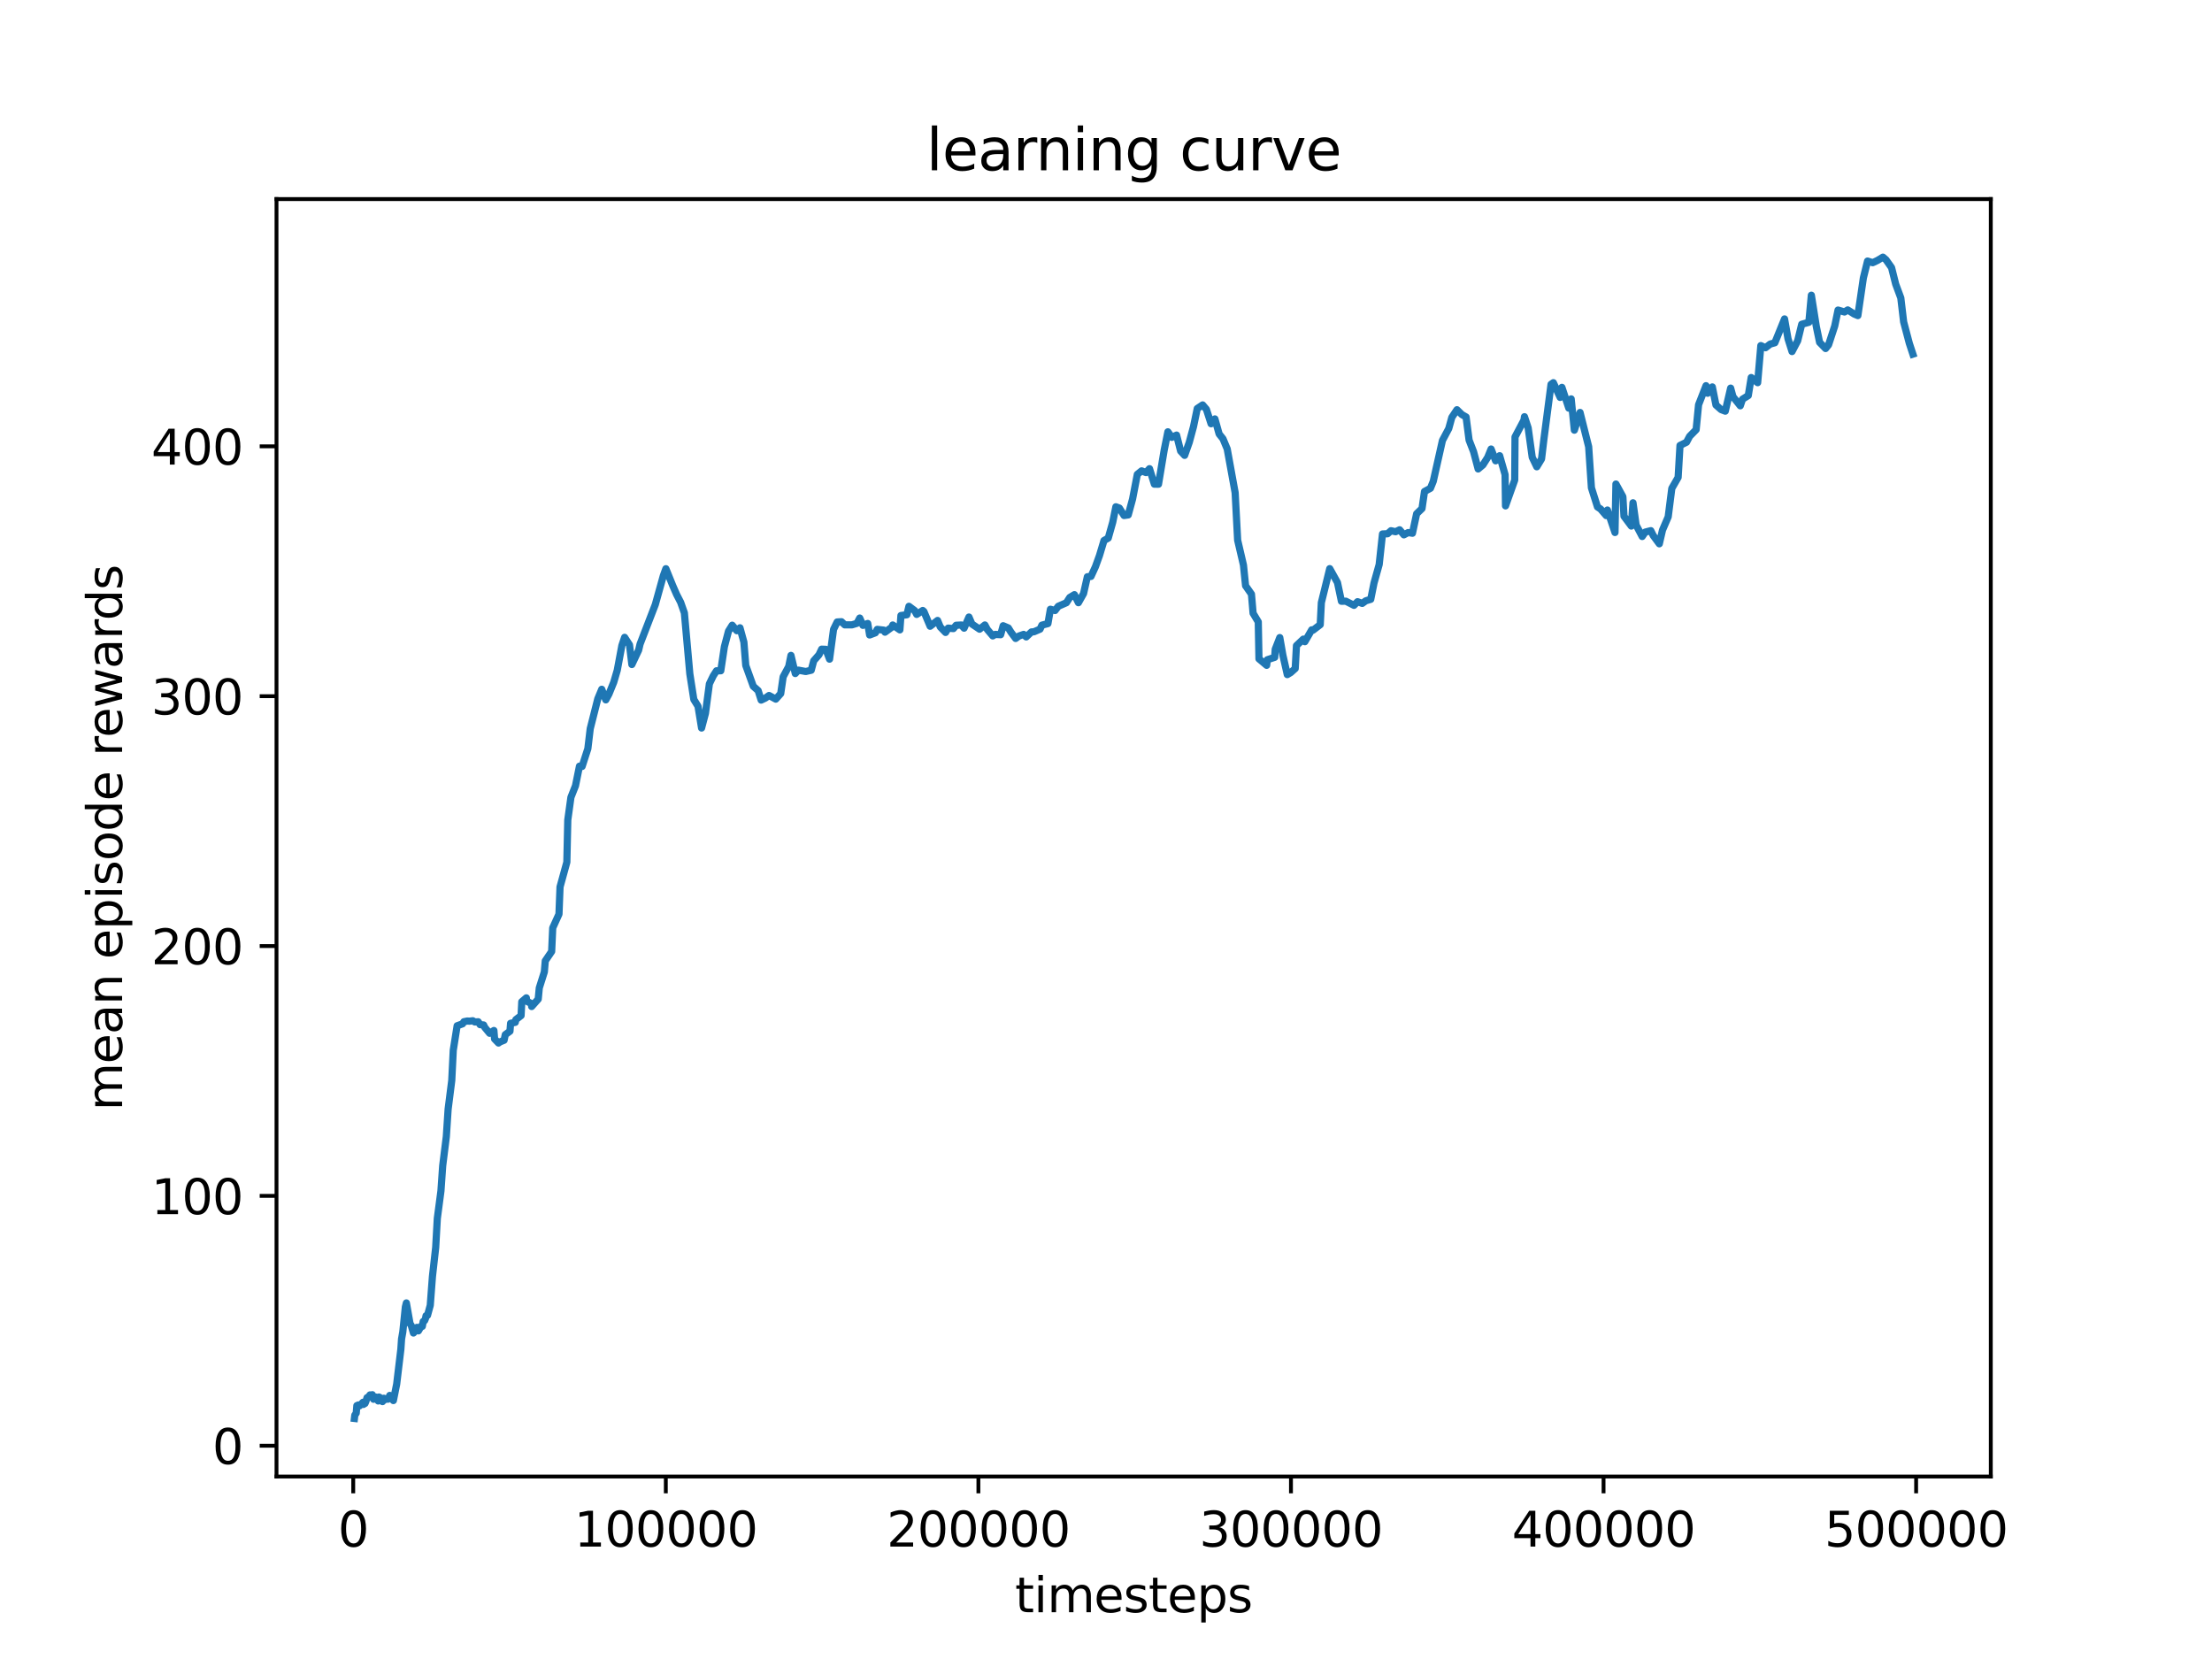 <?xml version="1.0" encoding="utf-8" standalone="no"?>
<!DOCTYPE svg PUBLIC "-//W3C//DTD SVG 1.1//EN"
  "http://www.w3.org/Graphics/SVG/1.1/DTD/svg11.dtd">
<svg xmlns:xlink="http://www.w3.org/1999/xlink" width="460.8pt" height="345.6pt" viewBox="0 0 460.8 345.6" xmlns="http://www.w3.org/2000/svg" version="1.1">
 <defs>
  <style type="text/css">*{stroke-linejoin: round; stroke-linecap: butt}</style>
 </defs>
 <g id="figure_1">
  <g id="patch_1">
   <path d="M 0 345.6 
L 460.8 345.6 
L 460.8 0 
L 0 0 
z
" style="fill: #ffffff"/>
  </g>
  <g id="axes_1">
   <g id="patch_2">
    <path d="M 57.6 307.584 
L 414.72 307.584 
L 414.72 41.472 
L 57.6 41.472 
z
" style="fill: #ffffff"/>
   </g>
   <g id="matplotlib.axis_1">
    <g id="xtick_1">
     <g id="line2d_1">
      <defs>
       <path id="m7324c3ac2c" d="M 0 0 
L 0 3.5 
" style="stroke: #000000; stroke-width: 0.8"/>
      </defs>
      <g>
       <use xlink:href="#m7324c3ac2c" x="73.585" y="307.584" style="stroke: #000000; stroke-width: 0.8"/>
      </g>
     </g>
     <g id="text_1">
      <!-- 0 -->
      <g transform="translate(70.404 322.182) scale(0.1 -0.1)">
       <defs>
        <path id="DejaVuSans-30" d="M 2034 4250 
Q 1547 4250 1301 3770 
Q 1056 3291 1056 2328 
Q 1056 1369 1301 889 
Q 1547 409 2034 409 
Q 2525 409 2770 889 
Q 3016 1369 3016 2328 
Q 3016 3291 2770 3770 
Q 2525 4250 2034 4250 
z
M 2034 4750 
Q 2819 4750 3233 4129 
Q 3647 3509 3647 2328 
Q 3647 1150 3233 529 
Q 2819 -91 2034 -91 
Q 1250 -91 836 529 
Q 422 1150 422 2328 
Q 422 3509 836 4129 
Q 1250 4750 2034 4750 
z
" transform="scale(0.016)"/>
       </defs>
       <use xlink:href="#DejaVuSans-30"/>
      </g>
     </g>
    </g>
    <g id="xtick_2">
     <g id="line2d_2">
      <g>
       <use xlink:href="#m7324c3ac2c" x="138.701" y="307.584" style="stroke: #000000; stroke-width: 0.8"/>
      </g>
     </g>
     <g id="text_2">
      <!-- 100000 -->
      <g transform="translate(119.614 322.182) scale(0.1 -0.1)">
       <defs>
        <path id="DejaVuSans-31" d="M 794 531 
L 1825 531 
L 1825 4091 
L 703 3866 
L 703 4441 
L 1819 4666 
L 2450 4666 
L 2450 531 
L 3481 531 
L 3481 0 
L 794 0 
L 794 531 
z
" transform="scale(0.016)"/>
       </defs>
       <use xlink:href="#DejaVuSans-31"/>
       <use xlink:href="#DejaVuSans-30" x="63.623"/>
       <use xlink:href="#DejaVuSans-30" x="127.246"/>
       <use xlink:href="#DejaVuSans-30" x="190.869"/>
       <use xlink:href="#DejaVuSans-30" x="254.492"/>
       <use xlink:href="#DejaVuSans-30" x="318.115"/>
      </g>
     </g>
    </g>
    <g id="xtick_3">
     <g id="line2d_3">
      <g>
       <use xlink:href="#m7324c3ac2c" x="203.817" y="307.584" style="stroke: #000000; stroke-width: 0.8"/>
      </g>
     </g>
     <g id="text_3">
      <!-- 200000 -->
      <g transform="translate(184.729 322.182) scale(0.1 -0.1)">
       <defs>
        <path id="DejaVuSans-32" d="M 1228 531 
L 3431 531 
L 3431 0 
L 469 0 
L 469 531 
Q 828 903 1448 1529 
Q 2069 2156 2228 2338 
Q 2531 2678 2651 2914 
Q 2772 3150 2772 3378 
Q 2772 3750 2511 3984 
Q 2250 4219 1831 4219 
Q 1534 4219 1204 4116 
Q 875 4013 500 3803 
L 500 4441 
Q 881 4594 1212 4672 
Q 1544 4750 1819 4750 
Q 2544 4750 2975 4387 
Q 3406 4025 3406 3419 
Q 3406 3131 3298 2873 
Q 3191 2616 2906 2266 
Q 2828 2175 2409 1742 
Q 1991 1309 1228 531 
z
" transform="scale(0.016)"/>
       </defs>
       <use xlink:href="#DejaVuSans-32"/>
       <use xlink:href="#DejaVuSans-30" x="63.623"/>
       <use xlink:href="#DejaVuSans-30" x="127.246"/>
       <use xlink:href="#DejaVuSans-30" x="190.869"/>
       <use xlink:href="#DejaVuSans-30" x="254.492"/>
       <use xlink:href="#DejaVuSans-30" x="318.115"/>
      </g>
     </g>
    </g>
    <g id="xtick_4">
     <g id="line2d_4">
      <g>
       <use xlink:href="#m7324c3ac2c" x="268.933" y="307.584" style="stroke: #000000; stroke-width: 0.8"/>
      </g>
     </g>
     <g id="text_4">
      <!-- 300000 -->
      <g transform="translate(249.845 322.182) scale(0.1 -0.1)">
       <defs>
        <path id="DejaVuSans-33" d="M 2597 2516 
Q 3050 2419 3304 2112 
Q 3559 1806 3559 1356 
Q 3559 666 3084 287 
Q 2609 -91 1734 -91 
Q 1441 -91 1130 -33 
Q 819 25 488 141 
L 488 750 
Q 750 597 1062 519 
Q 1375 441 1716 441 
Q 2309 441 2620 675 
Q 2931 909 2931 1356 
Q 2931 1769 2642 2001 
Q 2353 2234 1838 2234 
L 1294 2234 
L 1294 2753 
L 1863 2753 
Q 2328 2753 2575 2939 
Q 2822 3125 2822 3475 
Q 2822 3834 2567 4026 
Q 2313 4219 1838 4219 
Q 1578 4219 1281 4162 
Q 984 4106 628 3988 
L 628 4550 
Q 988 4650 1302 4700 
Q 1616 4750 1894 4750 
Q 2613 4750 3031 4423 
Q 3450 4097 3450 3541 
Q 3450 3153 3228 2886 
Q 3006 2619 2597 2516 
z
" transform="scale(0.016)"/>
       </defs>
       <use xlink:href="#DejaVuSans-33"/>
       <use xlink:href="#DejaVuSans-30" x="63.623"/>
       <use xlink:href="#DejaVuSans-30" x="127.246"/>
       <use xlink:href="#DejaVuSans-30" x="190.869"/>
       <use xlink:href="#DejaVuSans-30" x="254.492"/>
       <use xlink:href="#DejaVuSans-30" x="318.115"/>
      </g>
     </g>
    </g>
    <g id="xtick_5">
     <g id="line2d_5">
      <g>
       <use xlink:href="#m7324c3ac2c" x="334.049" y="307.584" style="stroke: #000000; stroke-width: 0.8"/>
      </g>
     </g>
     <g id="text_5">
      <!-- 400000 -->
      <g transform="translate(314.961 322.182) scale(0.1 -0.1)">
       <defs>
        <path id="DejaVuSans-34" d="M 2419 4116 
L 825 1625 
L 2419 1625 
L 2419 4116 
z
M 2253 4666 
L 3047 4666 
L 3047 1625 
L 3713 1625 
L 3713 1100 
L 3047 1100 
L 3047 0 
L 2419 0 
L 2419 1100 
L 313 1100 
L 313 1709 
L 2253 4666 
z
" transform="scale(0.016)"/>
       </defs>
       <use xlink:href="#DejaVuSans-34"/>
       <use xlink:href="#DejaVuSans-30" x="63.623"/>
       <use xlink:href="#DejaVuSans-30" x="127.246"/>
       <use xlink:href="#DejaVuSans-30" x="190.869"/>
       <use xlink:href="#DejaVuSans-30" x="254.492"/>
       <use xlink:href="#DejaVuSans-30" x="318.115"/>
      </g>
     </g>
    </g>
    <g id="xtick_6">
     <g id="line2d_6">
      <g>
       <use xlink:href="#m7324c3ac2c" x="399.164" y="307.584" style="stroke: #000000; stroke-width: 0.8"/>
      </g>
     </g>
     <g id="text_6">
      <!-- 500000 -->
      <g transform="translate(380.077 322.182) scale(0.1 -0.1)">
       <defs>
        <path id="DejaVuSans-35" d="M 691 4666 
L 3169 4666 
L 3169 4134 
L 1269 4134 
L 1269 2991 
Q 1406 3038 1543 3061 
Q 1681 3084 1819 3084 
Q 2600 3084 3056 2656 
Q 3513 2228 3513 1497 
Q 3513 744 3044 326 
Q 2575 -91 1722 -91 
Q 1428 -91 1123 -41 
Q 819 9 494 109 
L 494 744 
Q 775 591 1075 516 
Q 1375 441 1709 441 
Q 2250 441 2565 725 
Q 2881 1009 2881 1497 
Q 2881 1984 2565 2268 
Q 2250 2553 1709 2553 
Q 1456 2553 1204 2497 
Q 953 2441 691 2322 
L 691 4666 
z
" transform="scale(0.016)"/>
       </defs>
       <use xlink:href="#DejaVuSans-35"/>
       <use xlink:href="#DejaVuSans-30" x="63.623"/>
       <use xlink:href="#DejaVuSans-30" x="127.246"/>
       <use xlink:href="#DejaVuSans-30" x="190.869"/>
       <use xlink:href="#DejaVuSans-30" x="254.492"/>
       <use xlink:href="#DejaVuSans-30" x="318.115"/>
      </g>
     </g>
    </g>
    <g id="text_7">
     <!-- timesteps -->
     <g transform="translate(211.444 335.861) scale(0.1 -0.1)">
      <defs>
       <path id="DejaVuSans-74" d="M 1172 4494 
L 1172 3500 
L 2356 3500 
L 2356 3053 
L 1172 3053 
L 1172 1153 
Q 1172 725 1289 603 
Q 1406 481 1766 481 
L 2356 481 
L 2356 0 
L 1766 0 
Q 1100 0 847 248 
Q 594 497 594 1153 
L 594 3053 
L 172 3053 
L 172 3500 
L 594 3500 
L 594 4494 
L 1172 4494 
z
" transform="scale(0.016)"/>
       <path id="DejaVuSans-69" d="M 603 3500 
L 1178 3500 
L 1178 0 
L 603 0 
L 603 3500 
z
M 603 4863 
L 1178 4863 
L 1178 4134 
L 603 4134 
L 603 4863 
z
" transform="scale(0.016)"/>
       <path id="DejaVuSans-6d" d="M 3328 2828 
Q 3544 3216 3844 3400 
Q 4144 3584 4550 3584 
Q 5097 3584 5394 3201 
Q 5691 2819 5691 2113 
L 5691 0 
L 5113 0 
L 5113 2094 
Q 5113 2597 4934 2840 
Q 4756 3084 4391 3084 
Q 3944 3084 3684 2787 
Q 3425 2491 3425 1978 
L 3425 0 
L 2847 0 
L 2847 2094 
Q 2847 2600 2669 2842 
Q 2491 3084 2119 3084 
Q 1678 3084 1418 2786 
Q 1159 2488 1159 1978 
L 1159 0 
L 581 0 
L 581 3500 
L 1159 3500 
L 1159 2956 
Q 1356 3278 1631 3431 
Q 1906 3584 2284 3584 
Q 2666 3584 2933 3390 
Q 3200 3197 3328 2828 
z
" transform="scale(0.016)"/>
       <path id="DejaVuSans-65" d="M 3597 1894 
L 3597 1613 
L 953 1613 
Q 991 1019 1311 708 
Q 1631 397 2203 397 
Q 2534 397 2845 478 
Q 3156 559 3463 722 
L 3463 178 
Q 3153 47 2828 -22 
Q 2503 -91 2169 -91 
Q 1331 -91 842 396 
Q 353 884 353 1716 
Q 353 2575 817 3079 
Q 1281 3584 2069 3584 
Q 2775 3584 3186 3129 
Q 3597 2675 3597 1894 
z
M 3022 2063 
Q 3016 2534 2758 2815 
Q 2500 3097 2075 3097 
Q 1594 3097 1305 2825 
Q 1016 2553 972 2059 
L 3022 2063 
z
" transform="scale(0.016)"/>
       <path id="DejaVuSans-73" d="M 2834 3397 
L 2834 2853 
Q 2591 2978 2328 3040 
Q 2066 3103 1784 3103 
Q 1356 3103 1142 2972 
Q 928 2841 928 2578 
Q 928 2378 1081 2264 
Q 1234 2150 1697 2047 
L 1894 2003 
Q 2506 1872 2764 1633 
Q 3022 1394 3022 966 
Q 3022 478 2636 193 
Q 2250 -91 1575 -91 
Q 1294 -91 989 -36 
Q 684 19 347 128 
L 347 722 
Q 666 556 975 473 
Q 1284 391 1588 391 
Q 1994 391 2212 530 
Q 2431 669 2431 922 
Q 2431 1156 2273 1281 
Q 2116 1406 1581 1522 
L 1381 1569 
Q 847 1681 609 1914 
Q 372 2147 372 2553 
Q 372 3047 722 3315 
Q 1072 3584 1716 3584 
Q 2034 3584 2315 3537 
Q 2597 3491 2834 3397 
z
" transform="scale(0.016)"/>
       <path id="DejaVuSans-70" d="M 1159 525 
L 1159 -1331 
L 581 -1331 
L 581 3500 
L 1159 3500 
L 1159 2969 
Q 1341 3281 1617 3432 
Q 1894 3584 2278 3584 
Q 2916 3584 3314 3078 
Q 3713 2572 3713 1747 
Q 3713 922 3314 415 
Q 2916 -91 2278 -91 
Q 1894 -91 1617 61 
Q 1341 213 1159 525 
z
M 3116 1747 
Q 3116 2381 2855 2742 
Q 2594 3103 2138 3103 
Q 1681 3103 1420 2742 
Q 1159 2381 1159 1747 
Q 1159 1113 1420 752 
Q 1681 391 2138 391 
Q 2594 391 2855 752 
Q 3116 1113 3116 1747 
z
" transform="scale(0.016)"/>
      </defs>
      <use xlink:href="#DejaVuSans-74"/>
      <use xlink:href="#DejaVuSans-69" x="39.209"/>
      <use xlink:href="#DejaVuSans-6d" x="66.992"/>
      <use xlink:href="#DejaVuSans-65" x="164.404"/>
      <use xlink:href="#DejaVuSans-73" x="225.928"/>
      <use xlink:href="#DejaVuSans-74" x="278.027"/>
      <use xlink:href="#DejaVuSans-65" x="317.236"/>
      <use xlink:href="#DejaVuSans-70" x="378.76"/>
      <use xlink:href="#DejaVuSans-73" x="442.236"/>
     </g>
    </g>
   </g>
   <g id="matplotlib.axis_2">
    <g id="ytick_1">
     <g id="line2d_7">
      <defs>
       <path id="mf90074743f" d="M 0 0 
L -3.5 0 
" style="stroke: #000000; stroke-width: 0.8"/>
      </defs>
      <g>
       <use xlink:href="#mf90074743f" x="57.6" y="301.173" style="stroke: #000000; stroke-width: 0.8"/>
      </g>
     </g>
     <g id="text_8">
      <!-- 0 -->
      <g transform="translate(44.237 304.972) scale(0.1 -0.1)">
       <use xlink:href="#DejaVuSans-30"/>
      </g>
     </g>
    </g>
    <g id="ytick_2">
     <g id="line2d_8">
      <g>
       <use xlink:href="#mf90074743f" x="57.6" y="249.125" style="stroke: #000000; stroke-width: 0.8"/>
      </g>
     </g>
     <g id="text_9">
      <!-- 100 -->
      <g transform="translate(31.512 252.924) scale(0.1 -0.1)">
       <use xlink:href="#DejaVuSans-31"/>
       <use xlink:href="#DejaVuSans-30" x="63.623"/>
       <use xlink:href="#DejaVuSans-30" x="127.246"/>
      </g>
     </g>
    </g>
    <g id="ytick_3">
     <g id="line2d_9">
      <g>
       <use xlink:href="#mf90074743f" x="57.6" y="197.077" style="stroke: #000000; stroke-width: 0.8"/>
      </g>
     </g>
     <g id="text_10">
      <!-- 200 -->
      <g transform="translate(31.512 200.876) scale(0.1 -0.1)">
       <use xlink:href="#DejaVuSans-32"/>
       <use xlink:href="#DejaVuSans-30" x="63.623"/>
       <use xlink:href="#DejaVuSans-30" x="127.246"/>
      </g>
     </g>
    </g>
    <g id="ytick_4">
     <g id="line2d_10">
      <g>
       <use xlink:href="#mf90074743f" x="57.6" y="145.028" style="stroke: #000000; stroke-width: 0.8"/>
      </g>
     </g>
     <g id="text_11">
      <!-- 300 -->
      <g transform="translate(31.512 148.828) scale(0.1 -0.1)">
       <use xlink:href="#DejaVuSans-33"/>
       <use xlink:href="#DejaVuSans-30" x="63.623"/>
       <use xlink:href="#DejaVuSans-30" x="127.246"/>
      </g>
     </g>
    </g>
    <g id="ytick_5">
     <g id="line2d_11">
      <g>
       <use xlink:href="#mf90074743f" x="57.6" y="92.98" style="stroke: #000000; stroke-width: 0.8"/>
      </g>
     </g>
     <g id="text_12">
      <!-- 400 -->
      <g transform="translate(31.512 96.779) scale(0.1 -0.1)">
       <use xlink:href="#DejaVuSans-34"/>
       <use xlink:href="#DejaVuSans-30" x="63.623"/>
       <use xlink:href="#DejaVuSans-30" x="127.246"/>
      </g>
     </g>
    </g>
    <g id="text_13">
     <!-- mean episode rewards -->
     <g transform="translate(25.433 231.36) rotate(-90) scale(0.1 -0.1)">
      <defs>
       <path id="DejaVuSans-61" d="M 2194 1759 
Q 1497 1759 1228 1600 
Q 959 1441 959 1056 
Q 959 750 1161 570 
Q 1363 391 1709 391 
Q 2188 391 2477 730 
Q 2766 1069 2766 1631 
L 2766 1759 
L 2194 1759 
z
M 3341 1997 
L 3341 0 
L 2766 0 
L 2766 531 
Q 2569 213 2275 61 
Q 1981 -91 1556 -91 
Q 1019 -91 701 211 
Q 384 513 384 1019 
Q 384 1609 779 1909 
Q 1175 2209 1959 2209 
L 2766 2209 
L 2766 2266 
Q 2766 2663 2505 2880 
Q 2244 3097 1772 3097 
Q 1472 3097 1187 3025 
Q 903 2953 641 2809 
L 641 3341 
Q 956 3463 1253 3523 
Q 1550 3584 1831 3584 
Q 2591 3584 2966 3190 
Q 3341 2797 3341 1997 
z
" transform="scale(0.016)"/>
       <path id="DejaVuSans-6e" d="M 3513 2113 
L 3513 0 
L 2938 0 
L 2938 2094 
Q 2938 2591 2744 2837 
Q 2550 3084 2163 3084 
Q 1697 3084 1428 2787 
Q 1159 2491 1159 1978 
L 1159 0 
L 581 0 
L 581 3500 
L 1159 3500 
L 1159 2956 
Q 1366 3272 1645 3428 
Q 1925 3584 2291 3584 
Q 2894 3584 3203 3211 
Q 3513 2838 3513 2113 
z
" transform="scale(0.016)"/>
       <path id="DejaVuSans-20" transform="scale(0.016)"/>
       <path id="DejaVuSans-6f" d="M 1959 3097 
Q 1497 3097 1228 2736 
Q 959 2375 959 1747 
Q 959 1119 1226 758 
Q 1494 397 1959 397 
Q 2419 397 2687 759 
Q 2956 1122 2956 1747 
Q 2956 2369 2687 2733 
Q 2419 3097 1959 3097 
z
M 1959 3584 
Q 2709 3584 3137 3096 
Q 3566 2609 3566 1747 
Q 3566 888 3137 398 
Q 2709 -91 1959 -91 
Q 1206 -91 779 398 
Q 353 888 353 1747 
Q 353 2609 779 3096 
Q 1206 3584 1959 3584 
z
" transform="scale(0.016)"/>
       <path id="DejaVuSans-64" d="M 2906 2969 
L 2906 4863 
L 3481 4863 
L 3481 0 
L 2906 0 
L 2906 525 
Q 2725 213 2448 61 
Q 2172 -91 1784 -91 
Q 1150 -91 751 415 
Q 353 922 353 1747 
Q 353 2572 751 3078 
Q 1150 3584 1784 3584 
Q 2172 3584 2448 3432 
Q 2725 3281 2906 2969 
z
M 947 1747 
Q 947 1113 1208 752 
Q 1469 391 1925 391 
Q 2381 391 2643 752 
Q 2906 1113 2906 1747 
Q 2906 2381 2643 2742 
Q 2381 3103 1925 3103 
Q 1469 3103 1208 2742 
Q 947 2381 947 1747 
z
" transform="scale(0.016)"/>
       <path id="DejaVuSans-72" d="M 2631 2963 
Q 2534 3019 2420 3045 
Q 2306 3072 2169 3072 
Q 1681 3072 1420 2755 
Q 1159 2438 1159 1844 
L 1159 0 
L 581 0 
L 581 3500 
L 1159 3500 
L 1159 2956 
Q 1341 3275 1631 3429 
Q 1922 3584 2338 3584 
Q 2397 3584 2469 3576 
Q 2541 3569 2628 3553 
L 2631 2963 
z
" transform="scale(0.016)"/>
       <path id="DejaVuSans-77" d="M 269 3500 
L 844 3500 
L 1563 769 
L 2278 3500 
L 2956 3500 
L 3675 769 
L 4391 3500 
L 4966 3500 
L 4050 0 
L 3372 0 
L 2619 2869 
L 1863 0 
L 1184 0 
L 269 3500 
z
" transform="scale(0.016)"/>
      </defs>
      <use xlink:href="#DejaVuSans-6d"/>
      <use xlink:href="#DejaVuSans-65" x="97.412"/>
      <use xlink:href="#DejaVuSans-61" x="158.936"/>
      <use xlink:href="#DejaVuSans-6e" x="220.215"/>
      <use xlink:href="#DejaVuSans-20" x="283.594"/>
      <use xlink:href="#DejaVuSans-65" x="315.381"/>
      <use xlink:href="#DejaVuSans-70" x="376.904"/>
      <use xlink:href="#DejaVuSans-69" x="440.381"/>
      <use xlink:href="#DejaVuSans-73" x="468.164"/>
      <use xlink:href="#DejaVuSans-6f" x="520.264"/>
      <use xlink:href="#DejaVuSans-64" x="581.445"/>
      <use xlink:href="#DejaVuSans-65" x="644.922"/>
      <use xlink:href="#DejaVuSans-20" x="706.445"/>
      <use xlink:href="#DejaVuSans-72" x="738.232"/>
      <use xlink:href="#DejaVuSans-65" x="777.096"/>
      <use xlink:href="#DejaVuSans-77" x="838.619"/>
      <use xlink:href="#DejaVuSans-61" x="920.406"/>
      <use xlink:href="#DejaVuSans-72" x="981.686"/>
      <use xlink:href="#DejaVuSans-64" x="1021.049"/>
      <use xlink:href="#DejaVuSans-73" x="1084.525"/>
     </g>
    </g>
   </g>
   <g id="line2d_12">
    <path d="M 73.833 295.488 
L 73.911 294.81 
L 74.21 294.378 
L 74.341 292.811 
L 74.484 293.064 
L 74.614 292.686 
L 74.705 292.749 
L 74.901 292.864 
L 75.604 292.128 
L 75.721 292.566 
L 75.864 292.233 
L 76.034 292.372 
L 76.203 291.994 
L 76.463 291.154 
L 76.672 291.142 
L 77.075 290.586 
L 77.414 290.808 
L 77.557 290.54 
L 77.818 291.492 
L 78.104 291.045 
L 78.339 291.038 
L 78.495 291.543 
L 78.664 291.578 
L 78.795 291.847 
L 78.951 291.027 
L 79.055 291.073 
L 79.237 291.202 
L 79.342 291.571 
L 79.68 291.98 
L 79.823 291.382 
L 79.967 291.279 
L 80.279 291.553 
L 80.501 291.416 
L 80.839 291.475 
L 81.191 290.691 
L 81.425 291.257 
L 81.647 290.874 
L 81.764 291.043 
L 81.946 291.759 
L 82.636 288.337 
L 83.509 281.042 
L 83.652 278.935 
L 83.913 277.454 
L 84.447 272.249 
L 84.655 271.426 
L 85.423 275.766 
L 85.658 276.084 
L 86.127 277.69 
L 86.335 277.474 
L 86.869 276.517 
L 86.986 276.987 
L 87.168 277.243 
L 87.781 276.214 
L 87.976 276.31 
L 88.158 275.288 
L 88.458 275.103 
L 88.64 274.671 
L 88.757 274.085 
L 89.057 274.022 
L 89.63 271.924 
L 90.086 265.911 
L 90.763 259.874 
L 91.101 253.825 
L 91.857 248.087 
L 92.221 242.841 
L 92.977 236.78 
L 93.354 231.037 
L 94.11 225.082 
L 94.422 218.785 
L 95.23 213.684 
L 96.363 213.279 
L 96.636 212.843 
L 97.34 212.697 
L 97.795 212.728 
L 98.486 212.641 
L 98.915 212.896 
L 99.619 212.853 
L 100.009 213.455 
L 100.752 213.52 
L 100.986 214.031 
L 102.002 215.25 
L 102.887 214.674 
L 103.031 216.436 
L 103.851 217.281 
L 104.151 217.049 
L 105.01 216.704 
L 105.258 215.538 
L 106.234 214.818 
L 106.365 213.172 
L 107.341 212.973 
L 107.459 212.41 
L 108.552 211.561 
L 108.696 208.683 
L 109.646 207.87 
L 109.751 208.587 
L 110.727 209.075 
L 110.753 209.676 
L 112.121 208.136 
L 112.342 205.806 
L 113.397 202.466 
L 113.592 200.164 
L 114.921 198.208 
L 115.142 193.301 
L 116.445 190.435 
L 116.666 184.76 
L 118.085 179.602 
L 118.281 170.814 
L 118.932 166.103 
L 119.883 163.696 
L 120.716 159.601 
L 121.263 159.671 
L 122.461 155.96 
L 122.956 151.8 
L 124.532 145.568 
L 125.352 143.59 
L 126.199 145.792 
L 126.85 144.589 
L 127.853 142.126 
L 128.582 139.637 
L 129.546 134.48 
L 130.119 132.769 
L 131.135 134.335 
L 131.63 138.43 
L 133.036 135.454 
L 133.336 134.176 
L 136.513 125.939 
L 138.18 119.942 
L 138.714 118.473 
L 140.16 122.033 
L 140.954 123.852 
L 141.788 125.465 
L 142.569 127.682 
L 143.702 140.357 
L 144.536 145.716 
L 145.408 147.119 
L 146.15 151.661 
L 146.958 148.601 
L 147.778 142.451 
L 148.573 140.811 
L 149.263 139.734 
L 150.148 139.736 
L 150.904 134.714 
L 151.763 131.47 
L 152.532 130.242 
L 153.495 131.387 
L 154.147 130.782 
L 154.967 133.767 
L 155.358 138.627 
L 156.921 142.962 
L 157.936 143.864 
L 158.561 145.842 
L 159.434 145.425 
L 160.202 144.883 
L 161.609 145.64 
L 162.638 144.485 
L 163.146 140.984 
L 164.305 138.841 
L 164.774 136.532 
L 165.672 140.309 
L 166.31 139.601 
L 167.847 139.888 
L 168.993 139.622 
L 169.514 137.653 
L 170.608 136.404 
L 171.168 135.235 
L 172.04 135.269 
L 172.809 137.315 
L 173.642 131.119 
L 174.398 129.57 
L 175.296 129.517 
L 175.986 130.172 
L 177.471 130.168 
L 178.513 129.853 
L 179.099 128.752 
L 179.763 130.273 
L 180.766 129.884 
L 181.157 132.278 
L 182.355 131.826 
L 182.745 131.111 
L 184.1 131.269 
L 184.36 131.693 
L 185.793 130.647 
L 185.975 130.197 
L 187.46 131.212 
L 187.681 128.225 
L 188.918 128.064 
L 189.348 126.303 
L 190.546 127.198 
L 190.963 127.99 
L 192.226 127.175 
L 192.461 127.383 
L 193.763 130.459 
L 195.313 129.253 
L 195.873 130.605 
L 196.98 131.748 
L 197.527 130.846 
L 198.608 130.95 
L 199.181 130.253 
L 200.262 130.198 
L 200.835 130.858 
L 201.85 128.541 
L 202.463 129.991 
L 204.064 131.072 
L 205.171 130.193 
L 205.666 131.121 
L 206.812 132.472 
L 207.32 132.159 
L 208.453 132.222 
L 208.974 130.353 
L 210.055 130.815 
L 210.589 131.676 
L 211.579 133.001 
L 212.256 132.5 
L 213.246 132.155 
L 213.78 132.681 
L 214.874 131.645 
L 215.395 131.608 
L 216.658 131.065 
L 217.049 130.229 
L 218.299 129.91 
L 218.82 126.917 
L 219.783 127.183 
L 220.461 126.3 
L 222.154 125.558 
L 222.857 124.46 
L 223.821 123.878 
L 224.654 125.554 
L 225.722 123.656 
L 226.516 120.149 
L 227.272 120.08 
L 228.196 118.065 
L 229.043 115.719 
L 229.981 112.601 
L 230.866 112.097 
L 231.804 108.778 
L 232.455 105.571 
L 233.184 105.839 
L 234.161 107.39 
L 235.033 107.266 
L 235.932 103.971 
L 236.922 98.821 
L 237.82 98.089 
L 238.732 98.447 
L 239.461 97.634 
L 240.477 100.861 
L 241.337 100.869 
L 242.522 93.759 
L 243.29 89.954 
L 244.111 91.107 
L 245.1 90.637 
L 245.947 93.966 
L 246.78 94.861 
L 247.744 92.147 
L 248.63 88.865 
L 249.411 85.101 
L 250.531 84.354 
L 251.312 85.263 
L 252.289 88.275 
L 253.084 87.27 
L 253.969 90.406 
L 254.764 91.398 
L 255.649 93.52 
L 257.303 102.631 
L 257.824 112.528 
L 259.035 117.723 
L 259.478 122.022 
L 260.702 123.771 
L 261.041 127.753 
L 262.122 129.55 
L 262.265 137.247 
L 263.867 138.597 
L 264.01 137.437 
L 265.547 136.931 
L 265.651 135.259 
L 266.602 132.819 
L 267.24 136.456 
L 268.164 140.534 
L 268.881 140.103 
L 269.818 139.265 
L 270.079 134.492 
L 271.511 133.14 
L 271.824 133.675 
L 273.256 131.204 
L 273.53 131.275 
L 275.028 130.13 
L 275.262 125.544 
L 277.007 118.458 
L 278.622 121.365 
L 279.442 125.254 
L 280.354 125.236 
L 282.06 126.102 
L 282.802 125.344 
L 283.779 125.701 
L 284.522 125.158 
L 285.55 124.851 
L 286.228 121.461 
L 287.308 117.597 
L 287.999 111.238 
L 289.067 111.188 
L 289.77 110.56 
L 290.721 110.769 
L 291.567 110.366 
L 292.453 111.417 
L 293.351 110.941 
L 294.237 111.084 
L 295.109 107.025 
L 296.229 105.941 
L 296.75 102.386 
L 297.987 101.716 
L 298.574 100.264 
L 300.488 91.752 
L 301.803 89.274 
L 302.441 86.952 
L 303.509 85.354 
L 304.525 86.355 
L 305.411 86.866 
L 306.036 91.679 
L 306.973 94.103 
L 307.924 97.693 
L 308.914 96.858 
L 309.917 95.271 
L 310.62 93.54 
L 311.571 95.996 
L 312.404 94.933 
L 313.537 98.885 
L 313.628 105.385 
L 315.543 100.009 
L 315.608 91.022 
L 317.47 87.512 
L 317.574 86.809 
L 318.343 89.142 
L 319.189 95.257 
L 320.14 97.241 
L 321.13 95.607 
L 321.625 91.478 
L 323.109 80.068 
L 323.591 79.72 
L 325.011 82.79 
L 325.375 80.695 
L 326.808 85.028 
L 327.303 83.096 
L 327.967 89.61 
L 329.152 85.922 
L 330.949 93.063 
L 331.522 101.614 
L 332.785 105.606 
L 333.424 106.029 
L 334.609 107.407 
L 334.856 106.251 
L 336.432 110.931 
L 336.627 100.831 
L 338.073 103.472 
L 338.307 107.551 
L 339.831 109.588 
L 340.183 104.739 
L 340.834 109.372 
L 342.097 111.765 
L 342.735 110.844 
L 343.894 110.548 
L 344.402 111.57 
L 345.665 113.283 
L 346.329 110.428 
L 347.515 107.664 
L 348.27 101.737 
L 349.585 99.449 
L 349.976 92.795 
L 351.33 92.126 
L 351.982 90.891 
L 353.336 89.508 
L 353.844 84.313 
L 355.394 80.349 
L 355.745 81.92 
L 356.709 80.603 
L 357.464 84.373 
L 358.545 85.328 
L 359.405 85.656 
L 360.525 80.853 
L 361.007 82.628 
L 362.53 84.538 
L 362.999 83.156 
L 364.197 82.406 
L 364.809 78.647 
L 366.151 79.718 
L 366.815 71.993 
L 367.792 72.436 
L 368.755 71.681 
L 369.732 71.405 
L 371.751 66.437 
L 372.48 70.594 
L 373.313 73.234 
L 374.486 71.005 
L 375.332 67.55 
L 376.817 67.143 
L 377.338 61.499 
L 378.366 67.992 
L 379.057 71.318 
L 380.307 72.602 
L 380.919 71.844 
L 382.208 67.916 
L 382.899 64.588 
L 384.24 64.99 
L 384.917 64.562 
L 386.245 65.412 
L 387.027 65.74 
L 388.173 57.902 
L 389.045 54.383 
L 390.113 54.723 
L 391.103 54.258 
L 392.249 53.568 
L 392.887 54.114 
L 394.046 55.751 
L 394.906 59.193 
L 395.974 62.067 
L 396.56 67.045 
L 397.745 71.516 
L 398.487 73.77 
L 398.487 73.77 
" clip-path="url(#padf9a49d73)" style="fill: none; stroke: #1f77b4; stroke-width: 1.5; stroke-linecap: square"/>
   </g>
   <g id="patch_3">
    <path d="M 57.6 307.584 
L 57.6 41.472 
" style="fill: none; stroke: #000000; stroke-width: 0.8; stroke-linejoin: miter; stroke-linecap: square"/>
   </g>
   <g id="patch_4">
    <path d="M 414.72 307.584 
L 414.72 41.472 
" style="fill: none; stroke: #000000; stroke-width: 0.8; stroke-linejoin: miter; stroke-linecap: square"/>
   </g>
   <g id="patch_5">
    <path d="M 57.6 307.584 
L 414.72 307.584 
" style="fill: none; stroke: #000000; stroke-width: 0.8; stroke-linejoin: miter; stroke-linecap: square"/>
   </g>
   <g id="patch_6">
    <path d="M 57.6 41.472 
L 414.72 41.472 
" style="fill: none; stroke: #000000; stroke-width: 0.8; stroke-linejoin: miter; stroke-linecap: square"/>
   </g>
   <g id="text_14">
    <!-- learning curve -->
    <g transform="translate(192.964 35.472) scale(0.12 -0.12)">
     <defs>
      <path id="DejaVuSans-6c" d="M 603 4863 
L 1178 4863 
L 1178 0 
L 603 0 
L 603 4863 
z
" transform="scale(0.016)"/>
      <path id="DejaVuSans-67" d="M 2906 1791 
Q 2906 2416 2648 2759 
Q 2391 3103 1925 3103 
Q 1463 3103 1205 2759 
Q 947 2416 947 1791 
Q 947 1169 1205 825 
Q 1463 481 1925 481 
Q 2391 481 2648 825 
Q 2906 1169 2906 1791 
z
M 3481 434 
Q 3481 -459 3084 -895 
Q 2688 -1331 1869 -1331 
Q 1566 -1331 1297 -1286 
Q 1028 -1241 775 -1147 
L 775 -588 
Q 1028 -725 1275 -790 
Q 1522 -856 1778 -856 
Q 2344 -856 2625 -561 
Q 2906 -266 2906 331 
L 2906 616 
Q 2728 306 2450 153 
Q 2172 0 1784 0 
Q 1141 0 747 490 
Q 353 981 353 1791 
Q 353 2603 747 3093 
Q 1141 3584 1784 3584 
Q 2172 3584 2450 3431 
Q 2728 3278 2906 2969 
L 2906 3500 
L 3481 3500 
L 3481 434 
z
" transform="scale(0.016)"/>
      <path id="DejaVuSans-63" d="M 3122 3366 
L 3122 2828 
Q 2878 2963 2633 3030 
Q 2388 3097 2138 3097 
Q 1578 3097 1268 2742 
Q 959 2388 959 1747 
Q 959 1106 1268 751 
Q 1578 397 2138 397 
Q 2388 397 2633 464 
Q 2878 531 3122 666 
L 3122 134 
Q 2881 22 2623 -34 
Q 2366 -91 2075 -91 
Q 1284 -91 818 406 
Q 353 903 353 1747 
Q 353 2603 823 3093 
Q 1294 3584 2113 3584 
Q 2378 3584 2631 3529 
Q 2884 3475 3122 3366 
z
" transform="scale(0.016)"/>
      <path id="DejaVuSans-75" d="M 544 1381 
L 544 3500 
L 1119 3500 
L 1119 1403 
Q 1119 906 1312 657 
Q 1506 409 1894 409 
Q 2359 409 2629 706 
Q 2900 1003 2900 1516 
L 2900 3500 
L 3475 3500 
L 3475 0 
L 2900 0 
L 2900 538 
Q 2691 219 2414 64 
Q 2138 -91 1772 -91 
Q 1169 -91 856 284 
Q 544 659 544 1381 
z
M 1991 3584 
L 1991 3584 
z
" transform="scale(0.016)"/>
      <path id="DejaVuSans-76" d="M 191 3500 
L 800 3500 
L 1894 563 
L 2988 3500 
L 3597 3500 
L 2284 0 
L 1503 0 
L 191 3500 
z
" transform="scale(0.016)"/>
     </defs>
     <use xlink:href="#DejaVuSans-6c"/>
     <use xlink:href="#DejaVuSans-65" x="27.783"/>
     <use xlink:href="#DejaVuSans-61" x="89.307"/>
     <use xlink:href="#DejaVuSans-72" x="150.586"/>
     <use xlink:href="#DejaVuSans-6e" x="189.949"/>
     <use xlink:href="#DejaVuSans-69" x="253.328"/>
     <use xlink:href="#DejaVuSans-6e" x="281.111"/>
     <use xlink:href="#DejaVuSans-67" x="344.49"/>
     <use xlink:href="#DejaVuSans-20" x="407.967"/>
     <use xlink:href="#DejaVuSans-63" x="439.754"/>
     <use xlink:href="#DejaVuSans-75" x="494.734"/>
     <use xlink:href="#DejaVuSans-72" x="558.113"/>
     <use xlink:href="#DejaVuSans-76" x="599.227"/>
     <use xlink:href="#DejaVuSans-65" x="658.406"/>
    </g>
   </g>
  </g>
 </g>
 <defs>
  <clipPath id="padf9a49d73">
   <rect x="57.6" y="41.472" width="357.12" height="266.112"/>
  </clipPath>
 </defs>
</svg>
